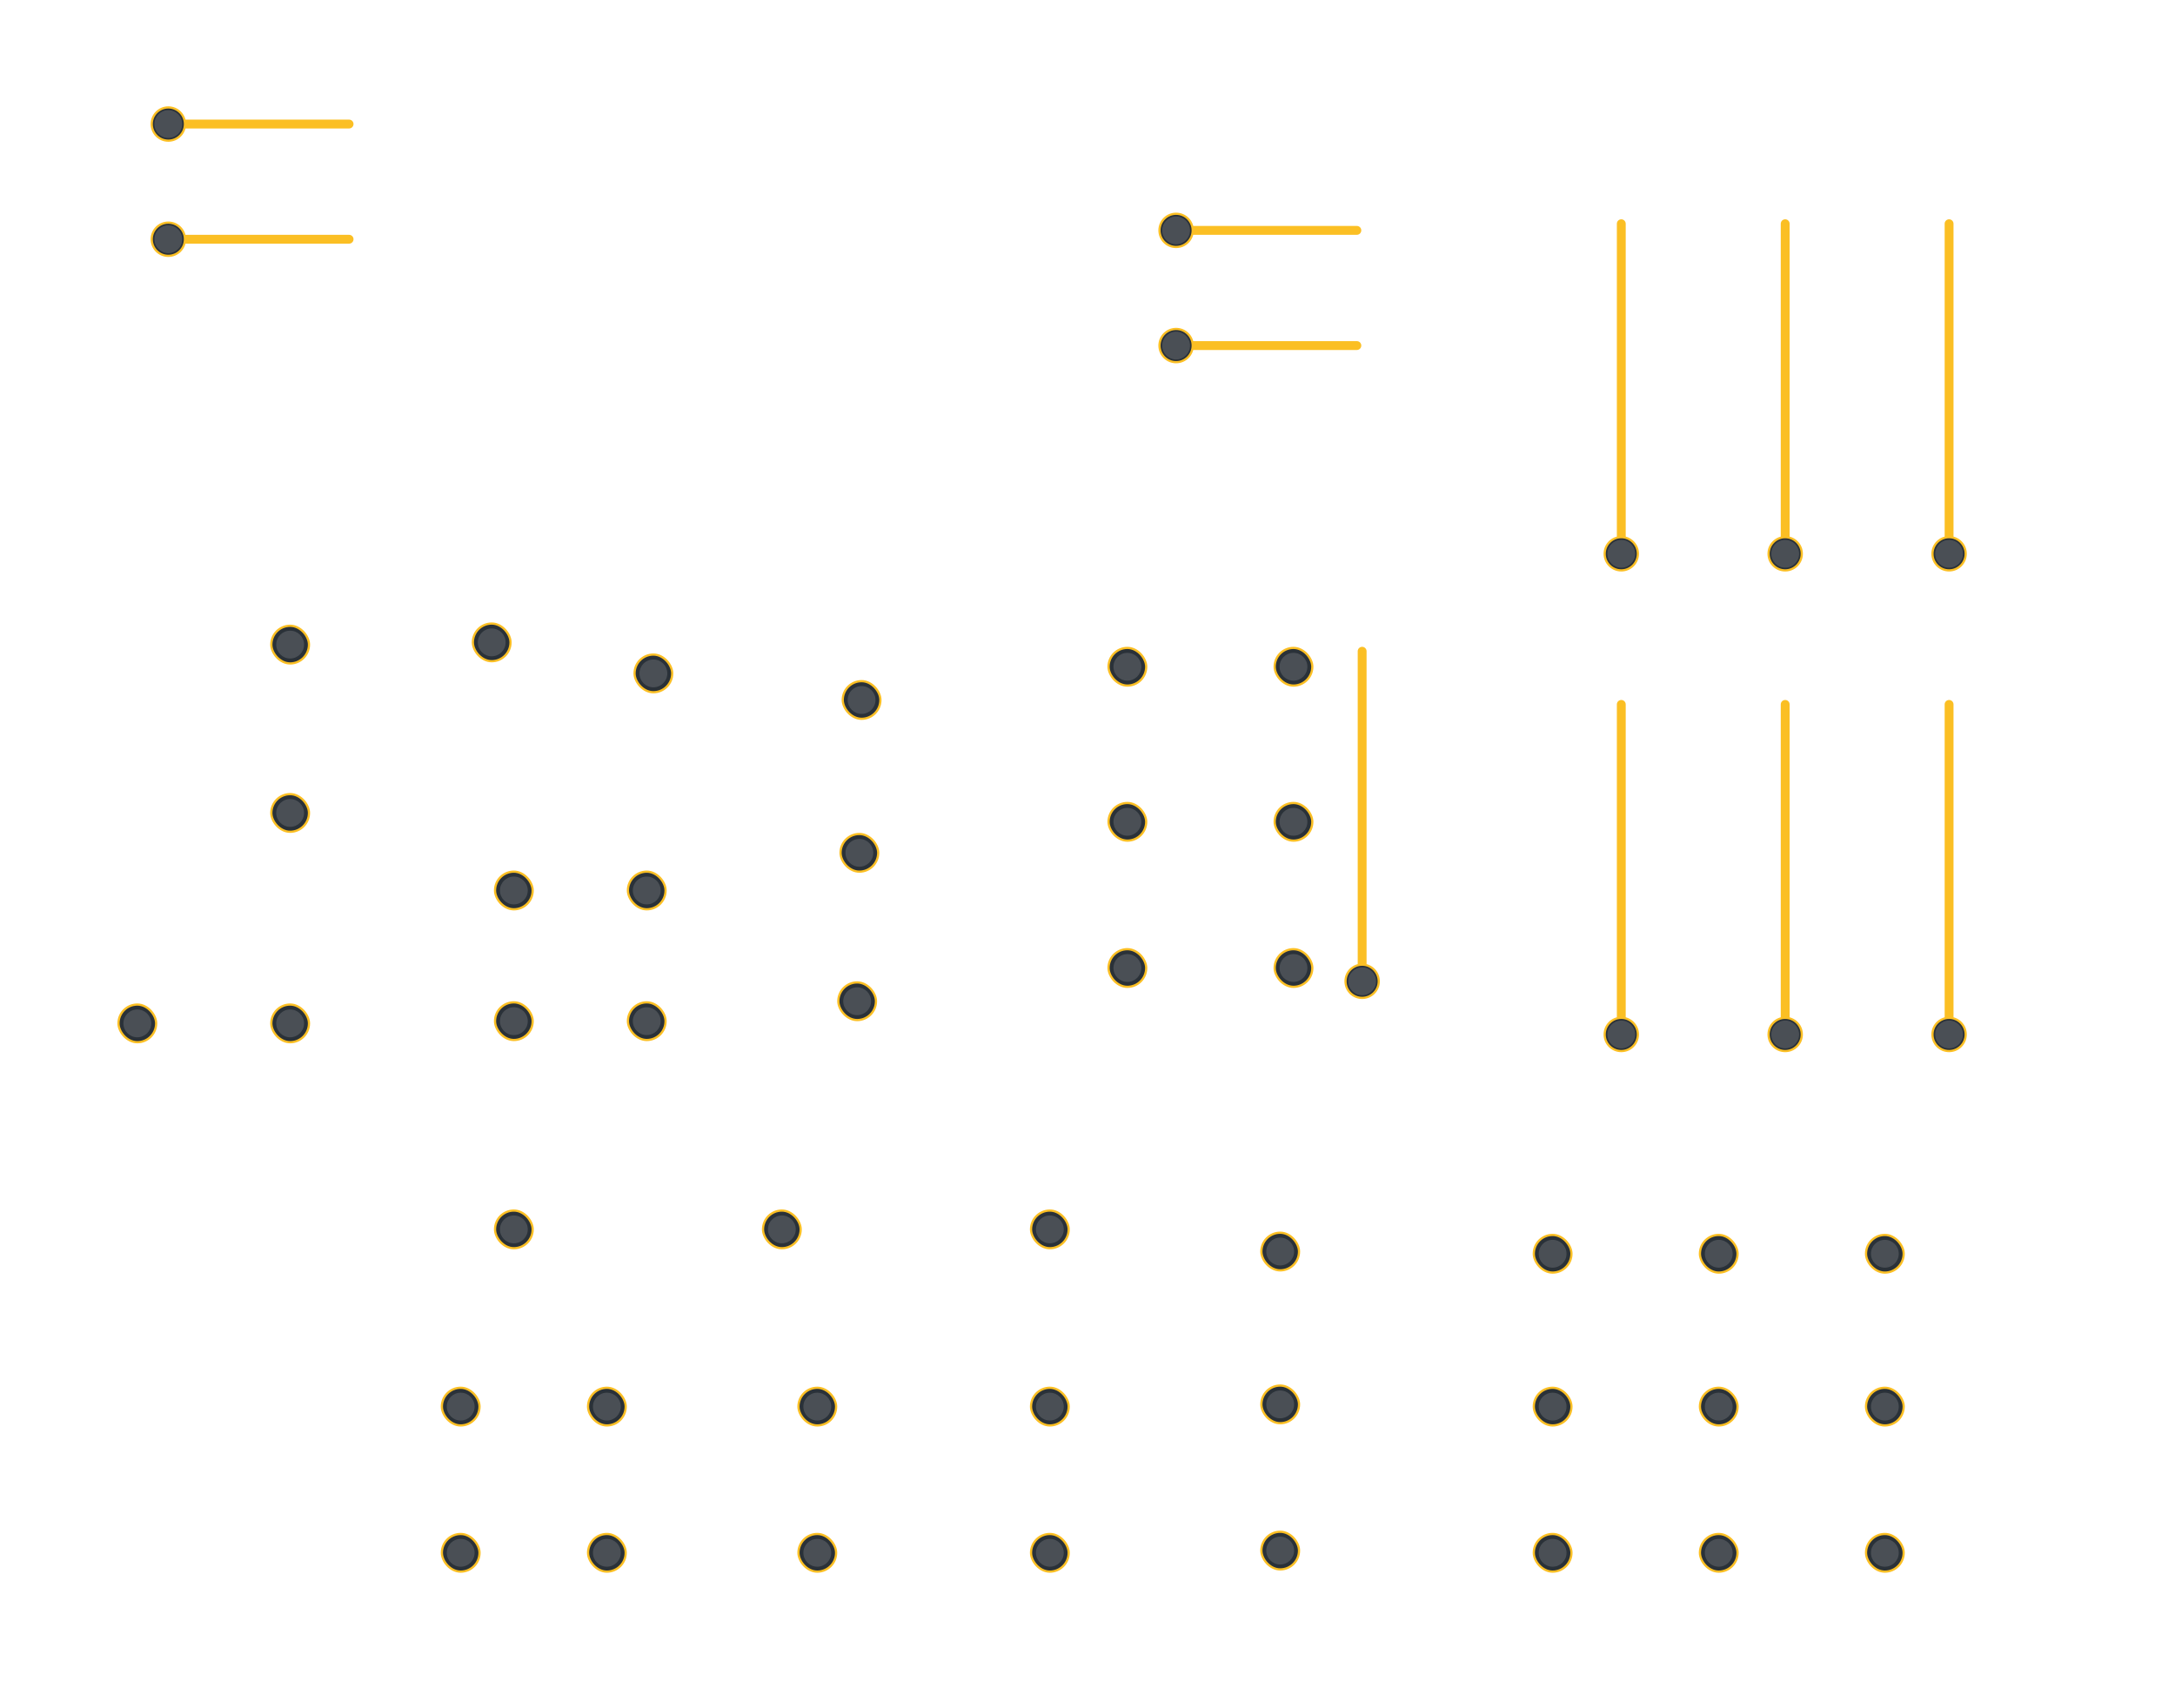 <svg width="982" height="771" viewBox="0 0 982 771" fill="none" xmlns="http://www.w3.org/2000/svg">
<g id="floor0-lights">
<g id="Group 1">
<g id="Lights-Single-Circle-134:280">
<rect x="122.5" y="358.5" width="17" height="17" rx="8.5" fill="#2A3138"/>
<rect x="122.5" y="358.5" width="17" height="17" rx="8.5" stroke="#FBBF24"/>
<ellipse id="light-widget" cx="131" cy="367" rx="6" ry="6" transform="rotate(-90 131 367)" fill="#4A4F55" stroke="#4A4F55" stroke-width="0.559" stroke-linejoin="round"/>
</g>
<g id="Lights-Single-Circle-134:301">
<rect x="122.5" y="282.5" width="17" height="17" rx="8.5" fill="#2A3138"/>
<rect x="122.5" y="282.5" width="17" height="17" rx="8.5" stroke="#FBBF24"/>
<ellipse id="light-widget_2" cx="131" cy="291" rx="6" ry="6" transform="rotate(-90 131 291)" fill="#4A4F55" stroke="#4A4F55" stroke-width="0.559" stroke-linejoin="round"/>
</g>
</g>
<g id="Lights-Single-Circle-134:343">
<rect x="213.5" y="281.5" width="17" height="17" rx="8.5" fill="#2A3138"/>
<rect x="213.5" y="281.5" width="17" height="17" rx="8.5" stroke="#FBBF24"/>
<ellipse id="light-widget_3" cx="222" cy="290" rx="6" ry="6" transform="rotate(-90 222 290)" fill="#4A4F55" stroke="#4A4F55" stroke-width="0.559" stroke-linejoin="round"/>
</g>
<g id="Lights-Single-Circle-134:364">
<rect x="286.5" y="295.5" width="17" height="17" rx="8.5" fill="#2A3138"/>
<rect x="286.5" y="295.5" width="17" height="17" rx="8.5" stroke="#FBBF24"/>
<ellipse id="light-widget_4" cx="295" cy="304" rx="6" ry="6" transform="rotate(-90 295 304)" fill="#4A4F55" stroke="#4A4F55" stroke-width="0.559" stroke-linejoin="round"/>
</g>
<g id="Group 11">
<g id="Lights-Single-Circle-134:637">
<rect x="842.5" y="557.5" width="17" height="17" rx="8.5" fill="#2A3138"/>
<rect x="842.5" y="557.5" width="17" height="17" rx="8.5" stroke="#FBBF24"/>
<ellipse id="light-widget_5" cx="851" cy="566" rx="6" ry="6" transform="rotate(-90 851 566)" fill="#4A4F55" stroke="#4A4F55" stroke-width="0.559" stroke-linejoin="round"/>
</g>
<g id="Lights-Single-Circle-134:679">
<rect x="842.5" y="626.5" width="17" height="17" rx="8.5" fill="#2A3138"/>
<rect x="842.5" y="626.5" width="17" height="17" rx="8.5" stroke="#FBBF24"/>
<ellipse id="light-widget_6" cx="851" cy="635" rx="6" ry="6" transform="rotate(-90 851 635)" fill="#4A4F55" stroke="#4A4F55" stroke-width="0.559" stroke-linejoin="round"/>
</g>
<g id="Lights-Single-Circle-134:721">
<rect x="842.5" y="692.5" width="17" height="17" rx="8.5" fill="#2A3138"/>
<rect x="842.5" y="692.5" width="17" height="17" rx="8.5" stroke="#FBBF24"/>
<ellipse id="light-widget_7" cx="851" cy="701" rx="6" ry="6" transform="rotate(-90 851 701)" fill="#4A4F55" stroke="#4A4F55" stroke-width="0.559" stroke-linejoin="round"/>
</g>
</g>
<g id="Group 3">
<g id="Lights-Single-Circle-134:1120">
<rect x="380.5" y="307.5" width="17" height="17" rx="8.5" fill="#2A3138"/>
<rect x="380.5" y="307.5" width="17" height="17" rx="8.5" stroke="#FBBF24"/>
<ellipse id="light-widget_8" cx="389" cy="316" rx="6" ry="6" transform="rotate(-90 389 316)" fill="#4A4F55" stroke="#4A4F55" stroke-width="0.559" stroke-linejoin="round"/>
</g>
<g id="Lights-Single-Circle-134:1141">
<rect x="379.5" y="376.5" width="17" height="17" rx="8.5" fill="#2A3138"/>
<rect x="379.5" y="376.5" width="17" height="17" rx="8.5" stroke="#FBBF24"/>
<ellipse id="light-widget_9" cx="388" cy="385" rx="6" ry="6" transform="rotate(-90 388 385)" fill="#4A4F55" stroke="#4A4F55" stroke-width="0.559" stroke-linejoin="round"/>
</g>
<g id="Lights-Single-Circle-134:1162">
<rect x="378.5" y="443.5" width="17" height="17" rx="8.5" fill="#2A3138"/>
<rect x="378.5" y="443.5" width="17" height="17" rx="8.5" stroke="#FBBF24"/>
<ellipse id="light-widget_10" cx="387" cy="452" rx="6" ry="6" transform="rotate(-90 387 452)" fill="#4A4F55" stroke="#4A4F55" stroke-width="0.559" stroke-linejoin="round"/>
</g>
</g>
<g id="Group 2">
<g id="Lights-Single-Circle-134:511">
<rect x="575.5" y="292.5" width="17" height="17" rx="8.5" fill="#2A3138"/>
<rect x="575.5" y="292.5" width="17" height="17" rx="8.5" stroke="#FBBF24"/>
<ellipse id="light-widget_11" cx="584" cy="301" rx="6" ry="6" transform="rotate(-90 584 301)" fill="#4A4F55" stroke="#4A4F55" stroke-width="0.559" stroke-linejoin="round"/>
</g>
<g id="Lights-Single-Circle-134:553">
<rect x="575.5" y="362.5" width="17" height="17" rx="8.5" fill="#2A3138"/>
<rect x="575.5" y="362.5" width="17" height="17" rx="8.5" stroke="#FBBF24"/>
<ellipse id="light-widget_12" cx="584" cy="371" rx="6" ry="6" transform="rotate(-90 584 371)" fill="#4A4F55" stroke="#4A4F55" stroke-width="0.559" stroke-linejoin="round"/>
</g>
<g id="Lights-Single-Circle-134:595">
<rect x="575.5" y="428.5" width="17" height="17" rx="8.5" fill="#2A3138"/>
<rect x="575.5" y="428.5" width="17" height="17" rx="8.5" stroke="#FBBF24"/>
<ellipse id="light-widget_13" cx="584" cy="437" rx="6" ry="6" transform="rotate(-90 584 437)" fill="#4A4F55" stroke="#4A4F55" stroke-width="0.559" stroke-linejoin="round"/>
</g>
<g id="Lights-Single-Circle-134:512">
<rect x="500.5" y="292.5" width="17" height="17" rx="8.5" fill="#2A3138"/>
<rect x="500.5" y="292.5" width="17" height="17" rx="8.5" stroke="#FBBF24"/>
<ellipse id="light-widget_14" cx="509" cy="301" rx="6" ry="6" transform="rotate(-90 509 301)" fill="#4A4F55" stroke="#4A4F55" stroke-width="0.559" stroke-linejoin="round"/>
</g>
<g id="Lights-Single-Circle-134:554">
<rect x="500.5" y="362.5" width="17" height="17" rx="8.5" fill="#2A3138"/>
<rect x="500.5" y="362.5" width="17" height="17" rx="8.5" stroke="#FBBF24"/>
<ellipse id="light-widget_15" cx="509" cy="371" rx="6" ry="6" transform="rotate(-90 509 371)" fill="#4A4F55" stroke="#4A4F55" stroke-width="0.559" stroke-linejoin="round"/>
</g>
<g id="Lights-Single-Circle-134:596">
<rect x="500.5" y="428.5" width="17" height="17" rx="8.5" fill="#2A3138"/>
<rect x="500.5" y="428.5" width="17" height="17" rx="8.5" stroke="#FBBF24"/>
<ellipse id="light-widget_16" cx="509" cy="437" rx="6" ry="6" transform="rotate(-90 509 437)" fill="#4A4F55" stroke="#4A4F55" stroke-width="0.559" stroke-linejoin="round"/>
</g>
</g>
<g id="Group 5">
<g id="Lights-Single-Circle-134:889">
<rect x="465.5" y="546.5" width="17" height="17" rx="8.5" fill="#2A3138"/>
<rect x="465.5" y="546.5" width="17" height="17" rx="8.5" stroke="#FBBF24"/>
<ellipse id="light-widget_17" cx="474" cy="555" rx="6" ry="6" transform="rotate(-90 474 555)" fill="#4A4F55" stroke="#4A4F55" stroke-width="0.559" stroke-linejoin="round"/>
</g>
<g id="Lights-Single-Circle-134:952">
<rect x="344.5" y="546.5" width="17" height="17" rx="8.5" fill="#2A3138"/>
<rect x="344.5" y="546.5" width="17" height="17" rx="8.5" stroke="#FBBF24"/>
<ellipse id="light-widget_18" cx="353" cy="555" rx="6" ry="6" transform="rotate(-90 353 555)" fill="#4A4F55" stroke="#4A4F55" stroke-width="0.559" stroke-linejoin="round"/>
</g>
<g id="Lights-Single-Circle-134:1015">
<rect x="223.5" y="546.5" width="17" height="17" rx="8.5" fill="#2A3138"/>
<rect x="223.5" y="546.5" width="17" height="17" rx="8.5" stroke="#FBBF24"/>
<ellipse id="light-widget_19" cx="232" cy="555" rx="6" ry="6" transform="rotate(-90 232 555)" fill="#4A4F55" stroke="#4A4F55" stroke-width="0.559" stroke-linejoin="round"/>
</g>
</g>
<g id="Group 10">
<g id="Lights-Single-Circle-134:638">
<rect x="767.5" y="557.5" width="17" height="17" rx="8.5" fill="#2A3138"/>
<rect x="767.5" y="557.5" width="17" height="17" rx="8.5" stroke="#FBBF24"/>
<ellipse id="light-widget_20" cx="776" cy="566" rx="6" ry="6" transform="rotate(-90 776 566)" fill="#4A4F55" stroke="#4A4F55" stroke-width="0.559" stroke-linejoin="round"/>
</g>
<g id="Lights-Single-Circle-134:763">
<rect x="692.5" y="557.5" width="17" height="17" rx="8.5" fill="#2A3138"/>
<rect x="692.5" y="557.5" width="17" height="17" rx="8.5" stroke="#FBBF24"/>
<ellipse id="light-widget_21" cx="701" cy="566" rx="6" ry="6" transform="rotate(-90 701 566)" fill="#4A4F55" stroke="#4A4F55" stroke-width="0.559" stroke-linejoin="round"/>
</g>
<g id="Lights-Single-Circle-134:680">
<rect x="767.5" y="626.5" width="17" height="17" rx="8.5" fill="#2A3138"/>
<rect x="767.5" y="626.5" width="17" height="17" rx="8.5" stroke="#FBBF24"/>
<ellipse id="light-widget_22" cx="776" cy="635" rx="6" ry="6" transform="rotate(-90 776 635)" fill="#4A4F55" stroke="#4A4F55" stroke-width="0.559" stroke-linejoin="round"/>
</g>
<g id="Lights-Single-Circle-134:764">
<rect x="692.5" y="626.5" width="17" height="17" rx="8.5" fill="#2A3138"/>
<rect x="692.5" y="626.5" width="17" height="17" rx="8.5" stroke="#FBBF24"/>
<ellipse id="light-widget_23" cx="701" cy="635" rx="6" ry="6" transform="rotate(-90 701 635)" fill="#4A4F55" stroke="#4A4F55" stroke-width="0.559" stroke-linejoin="round"/>
</g>
<g id="Lights-Single-Circle-134:722">
<rect x="767.5" y="692.5" width="17" height="17" rx="8.5" fill="#2A3138"/>
<rect x="767.5" y="692.5" width="17" height="17" rx="8.5" stroke="#FBBF24"/>
<ellipse id="light-widget_24" cx="776" cy="701" rx="6" ry="6" transform="rotate(-90 776 701)" fill="#4A4F55" stroke="#4A4F55" stroke-width="0.559" stroke-linejoin="round"/>
</g>
<g id="Lights-Single-Circle-134:765">
<rect x="692.5" y="692.5" width="17" height="17" rx="8.5" fill="#2A3138"/>
<rect x="692.5" y="692.5" width="17" height="17" rx="8.5" stroke="#FBBF24"/>
<ellipse id="light-widget_25" cx="701" cy="701" rx="6" ry="6" transform="rotate(-90 701 701)" fill="#4A4F55" stroke="#4A4F55" stroke-width="0.559" stroke-linejoin="round"/>
</g>
</g>
<g id="Group 9">
<g id="Lights-Single-Circle-134:826">
<rect x="569.5" y="556.5" width="17" height="17" rx="8.5" fill="#2A3138"/>
<rect x="569.5" y="556.5" width="17" height="17" rx="8.5" stroke="#FBBF24"/>
<ellipse id="light-widget_26" cx="578" cy="565" rx="6" ry="6" transform="rotate(-90 578 565)" fill="#4A4F55" stroke="#4A4F55" stroke-width="0.559" stroke-linejoin="round"/>
</g>
<g id="Lights-Single-Circle-134:827">
<rect x="569.5" y="625.5" width="17" height="17" rx="8.5" fill="#2A3138"/>
<rect x="569.5" y="625.5" width="17" height="17" rx="8.5" stroke="#FBBF24"/>
<ellipse id="light-widget_27" cx="578" cy="634" rx="6" ry="6" transform="rotate(-90 578 634)" fill="#4A4F55" stroke="#4A4F55" stroke-width="0.559" stroke-linejoin="round"/>
</g>
<g id="Lights-Single-Circle-134:828">
<rect x="569.5" y="691.5" width="17" height="17" rx="8.5" fill="#2A3138"/>
<rect x="569.5" y="691.5" width="17" height="17" rx="8.5" stroke="#FBBF24"/>
<ellipse id="light-widget_28" cx="578" cy="700" rx="6" ry="6" transform="rotate(-90 578 700)" fill="#4A4F55" stroke="#4A4F55" stroke-width="0.559" stroke-linejoin="round"/>
</g>
</g>
<g id="Group 8">
<g id="Lights-Single-Circle-134:890">
<rect x="465.5" y="626.5" width="17" height="17" rx="8.5" fill="#2A3138"/>
<rect x="465.5" y="626.5" width="17" height="17" rx="8.5" stroke="#FBBF24"/>
<ellipse id="light-widget_29" cx="474" cy="635" rx="6" ry="6" transform="rotate(-90 474 635)" fill="#4A4F55" stroke="#4A4F55" stroke-width="0.559" stroke-linejoin="round"/>
</g>
<g id="Lights-Single-Circle-134:891">
<rect x="465.5" y="692.5" width="17" height="17" rx="8.5" fill="#2A3138"/>
<rect x="465.5" y="692.5" width="17" height="17" rx="8.5" stroke="#FBBF24"/>
<ellipse id="light-widget_30" cx="474" cy="701" rx="6" ry="6" transform="rotate(-90 474 701)" fill="#4A4F55" stroke="#4A4F55" stroke-width="0.559" stroke-linejoin="round"/>
</g>
</g>
<g id="Group 7">
<g id="Lights-Single-Circle--134:953">
<rect x="360.5" y="626.5" width="17" height="17" rx="8.5" fill="#2A3138"/>
<rect x="360.5" y="626.5" width="17" height="17" rx="8.5" stroke="#FBBF24"/>
<ellipse id="light-widget_31" cx="369" cy="635" rx="6" ry="6" transform="rotate(-90 369 635)" fill="#4A4F55" stroke="#4A4F55" stroke-width="0.559" stroke-linejoin="round"/>
</g>
<g id="Lights-Single-Circle-134:954">
<rect x="360.5" y="692.5" width="17" height="17" rx="8.5" fill="#2A3138"/>
<rect x="360.5" y="692.5" width="17" height="17" rx="8.5" stroke="#FBBF24"/>
<ellipse id="light-widget_32" cx="369" cy="701" rx="6" ry="6" transform="rotate(-90 369 701)" fill="#4A4F55" stroke="#4A4F55" stroke-width="0.559" stroke-linejoin="round"/>
</g>
</g>
<g id="Group 6">
<g id="Lights-Single-Circle-134:1016">
<rect x="265.5" y="626.5" width="17" height="17" rx="8.5" fill="#2A3138"/>
<rect x="265.5" y="626.5" width="17" height="17" rx="8.5" stroke="#FBBF24"/>
<ellipse id="light-widget_33" cx="274" cy="635" rx="6" ry="6" transform="rotate(-90 274 635)" fill="#4A4F55" stroke="#4A4F55" stroke-width="0.559" stroke-linejoin="round"/>
</g>
<g id="Lights-Single-Circle-134:1078">
<rect x="199.5" y="626.5" width="17" height="17" rx="8.5" fill="#2A3138"/>
<rect x="199.5" y="626.5" width="17" height="17" rx="8.5" stroke="#FBBF24"/>
<ellipse id="light-widget_34" cx="208" cy="635" rx="6" ry="6" transform="rotate(-90 208 635)" fill="#4A4F55" stroke="#4A4F55" stroke-width="0.559" stroke-linejoin="round"/>
</g>
<g id="Lights-Single-Circle-134:1017">
<rect x="265.5" y="692.5" width="17" height="17" rx="8.5" fill="#2A3138"/>
<rect x="265.5" y="692.5" width="17" height="17" rx="8.5" stroke="#FBBF24"/>
<ellipse id="light-widget_35" cx="274" cy="701" rx="6" ry="6" transform="rotate(-90 274 701)" fill="#4A4F55" stroke="#4A4F55" stroke-width="0.559" stroke-linejoin="round"/>
</g>
<g id="Lights-Single-Circle-134:1079">
<rect x="199.5" y="692.5" width="17" height="17" rx="8.5" fill="#2A3138"/>
<rect x="199.5" y="692.5" width="17" height="17" rx="8.5" stroke="#FBBF24"/>
<ellipse id="light-widget_36" cx="208" cy="701" rx="6" ry="6" transform="rotate(-90 208 701)" fill="#4A4F55" stroke="#4A4F55" stroke-width="0.559" stroke-linejoin="round"/>
</g>
</g>
<g id="Group 4">
<g id="Lights-Single-Circle-134:385">
<rect x="283.5" y="393.5" width="17" height="17" rx="8.5" fill="#2A3138"/>
<rect x="283.5" y="393.5" width="17" height="17" rx="8.5" stroke="#FBBF24"/>
<ellipse id="light-widget_37" cx="292" cy="402" rx="6" ry="6" transform="rotate(-90 292 402)" fill="#4A4F55" stroke="#4A4F55" stroke-width="0.559" stroke-linejoin="round"/>
</g>
<g id="Lights-Single-Circle-134:427">
<rect x="283.5" y="452.5" width="17" height="17" rx="8.5" fill="#2A3138"/>
<rect x="283.5" y="452.5" width="17" height="17" rx="8.5" stroke="#FBBF24"/>
<ellipse id="light-widget_38" cx="292" cy="461" rx="6" ry="6" transform="rotate(-90 292 461)" fill="#4A4F55" stroke="#4A4F55" stroke-width="0.559" stroke-linejoin="round"/>
</g>
<g id="Lights-Single-Circle-134:406">
<rect x="223.5" y="393.5" width="17" height="17" rx="8.5" fill="#2A3138"/>
<rect x="223.5" y="393.5" width="17" height="17" rx="8.5" stroke="#FBBF24"/>
<ellipse id="light-widget_39" cx="232" cy="402" rx="6" ry="6" transform="rotate(-90 232 402)" fill="#4A4F55" stroke="#4A4F55" stroke-width="0.559" stroke-linejoin="round"/>
</g>
<g id="Lights-Single-Circle-134:428">
<rect x="223.5" y="452.5" width="17" height="17" rx="8.5" fill="#2A3138"/>
<rect x="223.5" y="452.5" width="17" height="17" rx="8.5" stroke="#FBBF24"/>
<ellipse id="light-widget_40" cx="232" cy="461" rx="6" ry="6" transform="rotate(-90 232 461)" fill="#4A4F55" stroke="#4A4F55" stroke-width="0.559" stroke-linejoin="round"/>
</g>
</g>
<g id="Group 12">
<g id="Lights-Single-Circle-134:469">
<rect x="122.5" y="453.5" width="17" height="17" rx="8.5" fill="#2A3138"/>
<rect x="122.5" y="453.5" width="17" height="17" rx="8.5" stroke="#FBBF24"/>
<ellipse id="light-widget_41" cx="131" cy="462" rx="6" ry="6" transform="rotate(-90 131 462)" fill="#4A4F55" stroke="#4A4F55" stroke-width="0.559" stroke-linejoin="round"/>
</g>
<g id="Lights-Single-Circle-134:470">
<rect x="53.5" y="453.5" width="17" height="17" rx="8.5" fill="#2A3138"/>
<rect x="53.5" y="453.5" width="17" height="17" rx="8.5" stroke="#FBBF24"/>
<ellipse id="light-widget_42" cx="62" cy="462" rx="6" ry="6" transform="rotate(-90 62 462)" fill="#4A4F55" stroke="#4A4F55" stroke-width="0.559" stroke-linejoin="round"/>
</g>
</g>
<g id="Lights-Strip">
<path id="Line 3" d="M617 294C617 292.895 616.105 292 615 292C613.895 292 613 292.895 613 294L617 294ZM617 443L617 294L613 294L613 443L617 443Z" fill="#FBBF24"/>
<circle id="Ellipse 6" cx="615" cy="443" r="7.5" fill="#2A3138" stroke="#FBBF24"/>
<ellipse id="light-widget_43" cx="615" cy="443" rx="6" ry="6" transform="rotate(-90 615 443)" fill="#4A4F55" stroke="#4A4F55" stroke-width="0.559" stroke-linejoin="round"/>
</g>
<g id="Group 14">
<g id="Lights-Strip_2">
<path id="Line 3_2" d="M157.611 58C158.715 58 159.611 57.105 159.611 56C159.611 54.895 158.715 54 157.611 54L157.611 58ZM77.558 58L157.611 58L157.611 54L77.558 54L77.558 58Z" fill="#FBBF24"/>
<circle id="Ellipse 6_2" cx="76" cy="56" r="7.5" fill="#2A3138" stroke="#FBBF24"/>
<ellipse id="light-widget_44" cx="76" cy="56" rx="6" ry="6" transform="rotate(-90 76 56)" fill="#4A4F55" stroke="#4A4F55" stroke-width="0.559" stroke-linejoin="round"/>
</g>
<g id="Lights-Strip_3">
<path id="Line 3_3" d="M157.611 110C158.715 110 159.611 109.105 159.611 108C159.611 106.895 158.715 106 157.611 106L157.611 110ZM77.558 110L157.611 110L157.611 106L77.558 106L77.558 110Z" fill="#FBBF24"/>
<circle id="Ellipse 6_3" cx="76" cy="108" r="7.5" fill="#2A3138" stroke="#FBBF24"/>
<ellipse id="light-widget_45" cx="76" cy="108" rx="6" ry="6" transform="rotate(-90 76 108)" fill="#4A4F55" stroke="#4A4F55" stroke-width="0.559" stroke-linejoin="round"/>
</g>
</g>
<g id="Group 13">
<g id="Lights-Strip_4">
<path id="Line 3_4" d="M734 101C734 99.895 733.105 99 732 99C730.895 99 730 99.895 730 101L734 101ZM734 250L734 101L730 101L730 250L734 250Z" fill="#FBBF24"/>
<circle id="Ellipse 6_4" cx="732" cy="250" r="7.5" fill="#2A3138" stroke="#FBBF24"/>
<ellipse id="light-widget_46" cx="732" cy="250" rx="6" ry="6" transform="rotate(-90 732 250)" fill="#4A4F55" stroke="#4A4F55" stroke-width="0.559" stroke-linejoin="round"/>
</g>
<g id="Lights-Strip_5">
<path id="Line 3_5" d="M734 318C734 316.895 733.105 316 732 316C730.895 316 730 316.895 730 318L734 318ZM734 467L734 318L730 318L730 467L734 467Z" fill="#FBBF24"/>
<circle id="Ellipse 6_5" cx="732" cy="467" r="7.5" fill="#2A3138" stroke="#FBBF24"/>
<ellipse id="light-widget_47" cx="732" cy="467" rx="6" ry="6" transform="rotate(-90 732 467)" fill="#4A4F55" stroke="#4A4F55" stroke-width="0.559" stroke-linejoin="round"/>
</g>
<g id="Lights-Strip_6">
<path id="Line 3_6" d="M612.611 106C613.715 106 614.611 105.105 614.611 104C614.611 102.895 613.715 102 612.611 102L612.611 106ZM532.558 106L612.611 106L612.611 102L532.558 102L532.558 106Z" fill="#FBBF24"/>
<circle id="Ellipse 6_6" cx="531" cy="104" r="7.5" fill="#2A3138" stroke="#FBBF24"/>
<ellipse id="light-widget_48" cx="531" cy="104" rx="6" ry="6" transform="rotate(-90 531 104)" fill="#4A4F55" stroke="#4A4F55" stroke-width="0.559" stroke-linejoin="round"/>
</g>
<g id="Lights-Strip_7">
<path id="Line 3_7" d="M612.611 158C613.715 158 614.611 157.105 614.611 156C614.611 154.895 613.715 154 612.611 154L612.611 158ZM532.558 158L612.611 158L612.611 154L532.558 154L532.558 158Z" fill="#FBBF24"/>
<circle id="Ellipse 6_7" cx="531" cy="156" r="7.5" fill="#2A3138" stroke="#FBBF24"/>
<ellipse id="light-widget_49" cx="531" cy="156" rx="6" ry="6" transform="rotate(-90 531 156)" fill="#4A4F55" stroke="#4A4F55" stroke-width="0.559" stroke-linejoin="round"/>
</g>
<g id="Lights-Strip_8">
<path id="Line 3_8" d="M808 101C808 99.895 807.105 99 806 99C804.895 99 804 99.895 804 101L808 101ZM808 250L808 101L804 101L804 250L808 250Z" fill="#FBBF24"/>
<circle id="Ellipse 6_8" cx="806" cy="250" r="7.5" fill="#2A3138" stroke="#FBBF24"/>
<ellipse id="light-widget_50" cx="806" cy="250" rx="6" ry="6" transform="rotate(-90 806 250)" fill="#4A4F55" stroke="#4A4F55" stroke-width="0.559" stroke-linejoin="round"/>
</g>
<g id="Lights-Strip_9">
<path id="Line 3_9" d="M808 318C808 316.895 807.105 316 806 316C804.895 316 804 316.895 804 318L808 318ZM808 467L808 318L804 318L804 467L808 467Z" fill="#FBBF24"/>
<circle id="Ellipse 6_9" cx="806" cy="467" r="7.5" fill="#2A3138" stroke="#FBBF24"/>
<ellipse id="light-widget_51" cx="806" cy="467" rx="6" ry="6" transform="rotate(-90 806 467)" fill="#4A4F55" stroke="#4A4F55" stroke-width="0.559" stroke-linejoin="round"/>
</g>
<g id="Lights-Strip_10">
<path id="Line 3_10" d="M882 101C882 99.895 881.105 99 880 99C878.895 99 878 99.895 878 101L882 101ZM882 250L882 101L878 101L878 250L882 250Z" fill="#FBBF24"/>
<circle id="Ellipse 6_10" cx="880" cy="250" r="7.5" fill="#2A3138" stroke="#FBBF24"/>
<ellipse id="light-widget_52" cx="880" cy="250" rx="6" ry="6" transform="rotate(-90 880 250)" fill="#4A4F55" stroke="#4A4F55" stroke-width="0.559" stroke-linejoin="round"/>
</g>
<g id="Lights-Strip_11">
<path id="Line 3_11" d="M882 318C882 316.895 881.105 316 880 316C878.895 316 878 316.895 878 318L882 318ZM882 467L882 318L878 318L878 467L882 467Z" fill="#FBBF24"/>
<circle id="Ellipse 6_11" cx="880" cy="467" r="7.5" fill="#2A3138" stroke="#FBBF24"/>
<ellipse id="light-widget_53" cx="880" cy="467" rx="6" ry="6" transform="rotate(-90 880 467)" fill="#4A4F55" stroke="#4A4F55" stroke-width="0.559" stroke-linejoin="round"/>
</g>
</g>
</g>
</svg>
